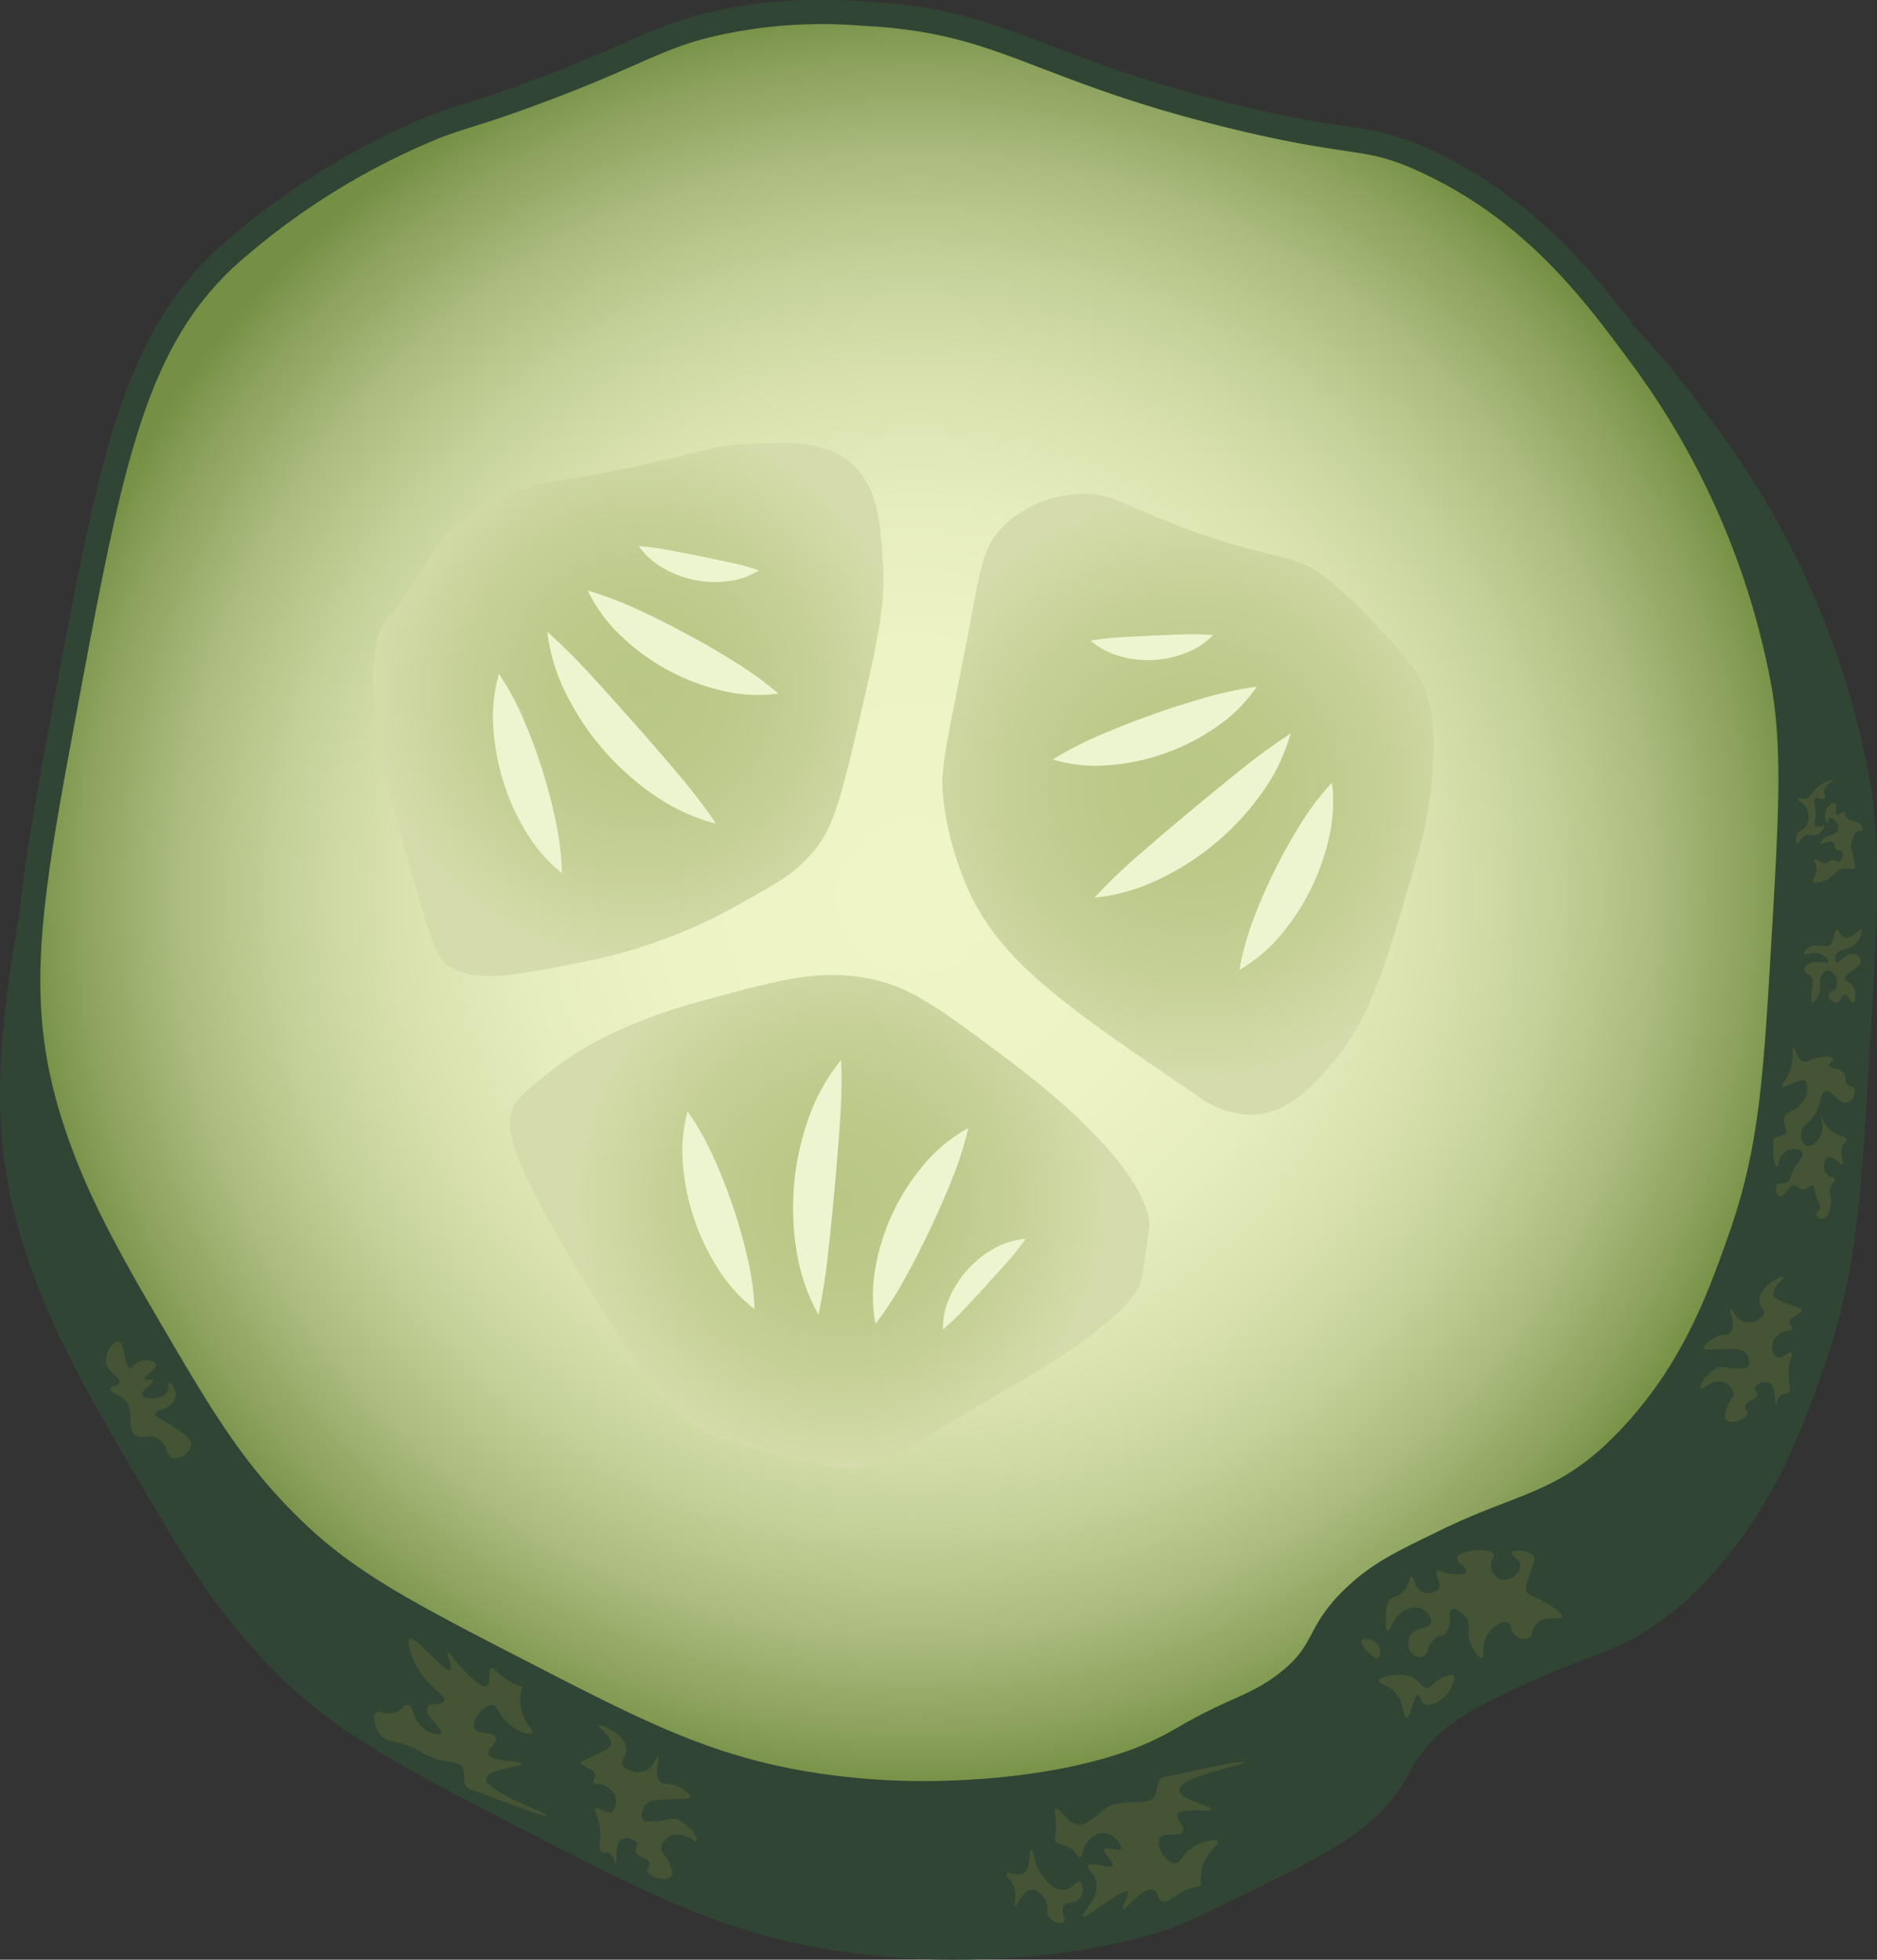 <svg id="Pizza" xmlns="http://www.w3.org/2000/svg" xmlns:xlink="http://www.w3.org/1999/xlink" viewBox="0 0 230.679 240.791"><rect x="0" y="0" width="230.679" height="240.791" fill="#333333" stroke="none"/><defs><radialGradient id="radial-gradient" cx="98.751" cy="112.882" r="110.013" gradientTransform="translate(199.109 -12.323) rotate(76.466)" gradientUnits="userSpaceOnUse"><stop offset="0.024" stop-color="#f0f5c8"/><stop offset="0.28" stop-color="#eef3c5"/><stop offset="0.446" stop-color="#e5ecbd"/><stop offset="0.585" stop-color="#d8e1ae"/><stop offset="0.71" stop-color="#c4d199"/><stop offset="0.826" stop-color="#abbc7e"/><stop offset="0.933" stop-color="#8ca25d"/><stop offset="1" stop-color="#758f44"/></radialGradient><radialGradient id="radial-gradient-2" cx="-473.126" cy="-8.996" r="29.852" gradientTransform="matrix(-0.465, -0.98, 0.973, -0.465, -108.002, -320.224)" gradientUnits="userSpaceOnUse"><stop offset="0" stop-color="#b9c785"/><stop offset="0.321" stop-color="#bcc989"/><stop offset="0.653" stop-color="#c5d096"/><stop offset="0.989" stop-color="#d4dbaa"/><stop offset="1" stop-color="#d5dbab"/></radialGradient><radialGradient id="radial-gradient-3" cx="-411.167" cy="-4.754" r="30.295" xlink:href="#radial-gradient-2"/><radialGradient id="radial-gradient-4" cx="-448.061" cy="47.777" r="32.892" xlink:href="#radial-gradient-2"/></defs><g id="Ingreds"><g id="Pickle"><g id="Layer_1_456_copy_2" data-name="Layer 1 456 copy 2"><path d="M143.389,237.115a72.846,72.846,0,0,0,7.891-3.57c11.118-5.356,16.752-8.141,20.446-13.329,1.842-2.587,1.762-3.576,4-6,2.059-2.23,4.36-3.811,9.851-6.424,9.566-4.551,11.794-4.262,17.156-7.68a36.284,36.284,0,0,0,6.946-5.896c8.292-8.798,11.68-18.333,14.295-25.694,4.082-11.487,4.684-20.501,5.72-38.06,1.021-17.288,1.531-25.932.104-34.545a103.588,103.588,0,0,0-18.877-43.447c-6.06-8.181-13.881-18.74-27.971-25.261-7.914-3.663-8.674-1.825-24.965-5.778-26.415-6.41-30.108-12.624-48.721-13.531-5.578-.272-12.306-.547-20.662,1.605C81.766,11.269,79.138,13.485,66.29,18.246c-7.572,2.806-8.797,2.855-12.924,4.413A94.781,94.781,0,0,0,25.997,39.732C13.711,51.104,10.751,66.973,4.832,98.71c-4.577,24.539-6.781,37.112-2.64,51.994C5.2,161.516,10.33,170.471,16.029,180.209c6.637,11.339,10.933,18.679,18.979,26.368,7.191,6.872,15.012,10.893,30.655,18.937,14.561,7.487,23.31,11.893,36.284,14.037a95.08,95.08,0,0,0,19.571,1.144C124.726,240.551,134.434,240.063,143.389,237.115Z" style="fill:#314534"/><path d="M138.097,216.896c.76-.25,1.614-.553,2.561-.942a37.332,37.332,0,0,0,4.848-2.411c6.178-3.615,8.919-3.83,12.719-6.827,5.097-4.019,3.334-6.128,8.766-11.006,2.909-2.612,5.532-3.815,10.719-6.348,9.777-4.775,14.783-4.42,22.632-12.747,7.786-8.261,10.967-17.214,13.423-24.126,3.833-10.786,4.397-19.25,5.371-35.737.959-16.233,1.438-24.35.098-32.436a97.265,97.265,0,0,0-17.725-40.795c-5.69-7.682-13.034-17.597-26.264-23.719-7.431-3.439-8.145-1.713-23.441-5.425-24.803-6.019-28.27-11.853-45.748-12.705A60.736,60.736,0,0,0,86.655,3.18c-6.419,1.654-8.887,3.735-20.951,8.205-7.11,2.635-8.26,2.681-12.136,4.144A88.997,88.997,0,0,0,27.87,31.559C16.334,42.237,13.555,57.138,7.996,86.938c-4.298,23.041-6.367,34.847-2.479,48.821C8.342,145.91,13.159,154.32,18.511,163.463c6.232,10.647,10.265,17.539,17.821,24.759,6.752,6.452,14.096,10.229,28.784,17.781,13.672,7.03,21.888,11.168,34.07,13.181a89.248,89.248,0,0,0,18.376,1.074C120.574,220.122,129.689,219.664,138.097,216.896Z" style="stroke:#314534;stroke-miterlimit:10;stroke-width:3px;fill:url(#radial-gradient)"/><path d="M147.625,231.748c-.231.031-.575.086-.983.183-2.153.513-2.875,1.987-3.749,1.716-.693-.215-.498-1.187-1.167-1.431-1.283-.467-3.421,2.588-3.748,2.346-.242-.179.933-1.846.617-2.15-.548-.526-5.138,3.477-5.532,3.065-.281-.294,2.142-2.257,1.664-4.262-.256-1.074-1.22-1.637-1-2,.335-.553,2.704.521,3,0,.252-.443-1.257-1.578-1-2,.245-.402,1.77.365,2,0,.237-.376-.713-1.9-2-2a2.624,2.624,0,0,0-2,1c-.746.911-.593,1.946-1,2-.291.038-.351-.496-1-1-.88-.683-1.68-.409-2-1-.147-.272-.066-.494,0-1,.241-1.853-.338-2.808,0-3,.515-.292,1.544,2.111,3,2,1.296-.099,3.077-2.215,3.894-2.438a7.298,7.298,0,0,1,1.188-.24c2.079-.263,3.477.134,4.054-.754.466-.718.179-1.942.953-2.34a1.007,1.007,0,0,1,.28-.093c2.442-.486,9.754-2.197,9.831-1.832.081.384-8.084,1.78-8.009,3.45.053,1.168,4.115,1.947,4.009,2.381-.101.413-3.759-.394-4.192.613-.271.629.937,1.454.626,2.086-.369.752-2.283.002-2.805.787-.563.844.706,3.129,1.813,3.116.712-.008.792-.96,2.118-1.874,1.323-.911,2.97-1.154,3.173-.795.182.322-.899.92-1.6,2.333A5.391,5.391,0,0,0,147.625,231.748Z" style="fill:#455435"/><path d="M219.193,156.898c.154.178-1.568,1.419-1.213,2.298.162.401.874.672,2.298,1.213.756.287,1.131.384,1.149.607.037.446-1.422.681-1.484,1.421-.033.387.396.62.271.878-.105.217-.447.148-.878.272a2.198,2.198,0,0,0-1.484,1.421c-.176.656.04,1.554.543,1.756.65.261,1.433-.779,1.756-.543.255.187-.214.852-.335,2.027-.161,1.557.443,2.51-.064,2.905-.267.208-.514.007-.878.271-.528.384-.48,1.151-.607,1.149-.21-.004.08-2.123-.814-2.634a1.4,1.4,0,0,0-1.756.543c-.095.333.323.487.271.878-.088.669-1.378.734-1.484,1.421-.06.388.329.523.271.878-.123.763-2.127,1.403-2.634.814-.431-.501.252-1.861.335-2.027.335-.666.606-.755.607-1.149a1.819,1.819,0,0,0-1.421-1.484c-1.305-.314-2.405,1.047-2.634.814s.557-1.879,2.091-2.57c.619-.279,1.149.151,2.905.064.416-.021.714-.053.878-.271.309-.411.013-1.305-.543-1.756-.331-.269-.704-.34-2.027-.335-2.091.007-2.797.192-2.905-.064-.127-.301.644-1.036,1.484-1.421.944-.433,1.377-.149,1.756-.543.765-.797-.195-2.808.064-2.905.199-.075.482,1.081,1.421,1.484a2.148,2.148,0,0,0,2.633-.814c.197-.604-.524-.929-.543-1.756C216.186,158.087,219.007,156.684,219.193,156.898Z" style="fill:#455435"/><path d="M64.184,207.228a5.979,5.979,0,0,1-.945-.326c-1.775-.785-2.425-2.125-2.882-1.939-.496.202.079,1.861-.504,2.179-.565.308-1.79-.875-2.413-1.476-1.47-1.419-2.172-2.749-2.382-2.646-.244.12.67,1.947.292,2.217-.577.413-4.318-4.31-5.018-3.849-.424.279.179,2.529,1.513,4.352,1.335,1.825,2.97,2.631,2.727,3.25-.23.588-1.83.189-2.08.822-.377.954,2.045,2.706,1.731,3.163-.199.289-1.517.045-2.418-.809-1.153-1.093-.955-2.553-1.674-2.683-.533-.096-.7.696-1.71.977-1.104.306-1.766-.401-2.179-.04-.489.427-.23,2,.702,2.917.765.752,1.386.475,3.385,1.242,1.48.568,1.246.761,2.637,1.298,2.384.92,3.499.469,3.898,1.345.355.779-.11,1.948.596,2.455a1.008,1.008,0,0,0,.264.133c2.344.842,9.322,3.614,9.452,3.264.137-.367-7.732-2.956-7.411-4.596.225-1.147,4.357-1.317,4.317-1.763-.038-.424-3.775-.166-4.055-1.226-.175-.662,1.141-1.299.927-1.97-.254-.798-2.257-.34-2.658-1.193-.432-.918,1.161-2.99,2.254-2.814.703.113.641,1.067,1.818,2.167,1.173,1.097,2.767,1.58,3.02,1.256.228-.292-.753-1.043-1.238-2.543A5.392,5.392,0,0,1,64.184,207.228Z" style="fill:#455435"/><path d="M73.564,211.995c-.155.204,1.804,1.429,1.481,2.41-.147.447-.901.791-2.41,1.481-.8.366-1.201.498-1.205.74-.009.487,1.593.638,1.713,1.437.063.418-.386.702-.232.973.129.228.496.129.973.232a2.392,2.392,0,0,1,1.713,1.437c.238.7.067,1.691-.465,1.945-.687.329-1.612-.745-1.945-.465-.263.221.293.91.508,2.178.285,1.68-.303,2.757.276,3.15.304.207.559-.029.973.232.6.379.603,1.216.74,1.205.228-.019-.237-2.3.697-2.918a1.523,1.523,0,0,1,1.945.464c.127.355-.316.551-.232.973.143.721,1.548.7,1.713,1.437.093.417-.32.592-.232.973.188.82,2.41,1.372,2.918.697.432-.575-.406-2.003-.508-2.178-.411-.7-.711-.777-.74-1.205a1.979,1.979,0,0,1,1.437-1.713c1.395-.434,2.686.966,2.918.697.231-.268-.739-2.001-2.454-2.642-.692-.259-1.237.245-3.15.276-.454.007-.779-.006-.973-.232-.365-.425-.107-1.416.464-1.945.34-.315.74-.419,2.178-.508,2.271-.141,3.051.01,3.15-.276.117-.336-.773-1.079-1.713-1.437-1.056-.403-1.506-.063-1.945-.464-.887-.811.011-3.063-.276-3.15-.222-.067-.447,1.208-1.437,1.713-1.02.521-2.6.097-2.918-.697-.257-.641.503-1.047.465-1.945C76.914,213.072,73.751,211.749,73.564,211.995Z" style="fill:#455435"/><path d="M189.517,196.673c-1.275-.693-1.71-.657-1.913-1.158-.17-.419.091-1.205.624-2.759.294-.857.431-1.078.312-1.379-.368-.93-2.561-1.077-2.759-.625-.159.364,1.101.827,1.067,1.692a2.091,2.091,0,0,1-2.537,1.601,1.925,1.925,0,0,1-1.067-1.692c-.028-.764.458-1.03.312-1.379-.378-.904-4.246-.552-4.45.443-.129.628,1.263,1.221,1.067,1.692-.168.402-1.366.403-2.225.221-.825-.175-1.179-.485-1.379-.312-.37.319.667,1.534.221,2.225a1.785,1.785,0,0,1-2.225.221c-.798-.532-.711-1.683-1.067-1.692-.352-.008-.271,1.119-1.158,1.913-.685.613-1.249.403-1.692,1.067a2.752,2.752,0,0,0-.312,1.379c-.013.154-.177,2.133.221,2.225.372.086.579-1.6,2.004-2.446a2.451,2.451,0,0,1,2.225-.221c.643.321,1.242,1.103,1.067,1.691-.253.85-1.881.477-2.537,1.601a1.885,1.885,0,0,0,.221,2.225,1.38,1.38,0,0,0,1.379.312c.649-.281.406-1.085,1.158-1.913.677-.746,1.17-.419,1.692-1.067.83-1.03.038-2.422.624-2.759.46-.264,1.485.337,1.913,1.158.383.734.03,1.148.221,2.225.253,1.421,1.214,2.647,1.601,2.537.381-.108-.133-1.412.624-2.759.612-1.088,1.887-1.906,2.537-1.601.559.262.285,1.109,1.067,1.692a1.669,1.669,0,0,0,1.379.312c.705-.273.462-1.221,1.158-1.913,1.035-1.03,2.918-.27,3.071-.755C192.141,198.112,189.694,196.769,189.517,196.673Z" style="fill:#455435"/><path d="M168.755,201.59c-.508-.262-1.26-.297-1.414-.017-.298.542,1.547,2.431,2.095,2.147.284-.147.267-.9.017-1.414A1.603,1.603,0,0,0,168.755,201.59Z" style="fill:#455435"/><path d="M172.827,211.064c.517.015.899-2.841,1.447-2.812.295.016.247.848.836,1.141.742.369,1.826-.453,2.129-.683a3.882,3.882,0,0,0,1.294-1.824c.174-.455.314-.819.153-.988-.285-.299-1.379.157-2.129.683-.72.504-.753.812-1.141.835-.638.038-.772-.781-1.824-1.294a3.863,3.863,0,0,0-1.976-.306c-.738.032-2.082.246-2.129.683-.041.381.955.435,1.824,1.294C172.638,209.107,172.401,211.051,172.827,211.064Z" style="fill:#455435"/><path d="M21.41,172.089c-.601,1.175-2.257,1.07-2.316,1.624-.039.363.65.6,1.797,1.331,1.513.965,2.627,1.674,2.609,2.488a2.096,2.096,0,0,1-2.316,1.624c-.853-.277-.537-1.57-1.624-2.316-1.117-.766-2.082.166-2.955-.519-1.148-.901.045-2.889-1.278-4.285-.751-.792-1.847-.905-1.797-1.331.046-.386,1.017-.332,1.158-.812.183-.625-1.335-1.107-1.624-2.316-.308-1.288.9-2.892,1.504-2.782.787.143.66,3.223,1.451,3.301.341.034.445-.532,1.158-.812.798-.314,1.849-.07,1.97.346.169.583-1.507,1.452-1.331,1.797.115.224.87-.051.985.173.176.345-1.499,1.214-1.331,1.797.123.425,1.19.567,1.97.346a1.788,1.788,0,0,0,1.158-.812c.237-.486.018-.924.173-.985.187-.074.72.485.812,1.158A1.721,1.721,0,0,1,21.41,172.089Z" style="fill:#455435"/><path d="M220.572,145.662c.387.037.42.404.887.461.65.079.988-.583,1.348-.426.255.11.136.462.426,1.349.268.818.511.954.426,1.349-.102.475-.522.588-.461.887a.796.796,0,0,0,.887.461c.712-.163.903-1.614.922-1.775.135-1.111-.329-1.502.035-2.236.218-.44.554-.642.461-.887-.097-.257-.504-.132-.887-.461a1.533,1.533,0,0,1-.426-1.349c.026-.181.11-.757.461-.887.611-.226,1.46,1.11,1.775.922.285-.171-.452-1.248.035-2.236.213-.431.553-.63.461-.887-.071-.198-.323-.217-.887-.461a7.998,7.998,0,0,1-.887-.461c-.978-.601-1.177-1.854-1.313-1.81-.149.049.399,1.185-.035,2.236-.325.787-1.206,1.534-1.81,1.313-.547-.2-.778-1.163-.575-1.866.172-.595.586-.77,1.071-1.257,1.502-1.51.992-3.313,1.845-3.549.886-.245,1.647,1.642,2.662,1.383a1.512,1.512,0,0,0,.922-1.775c-.174-.279-.543-.116-.887-.461-.412-.414-.095-.863-.426-1.348-.488-.715-1.666-.455-1.775-.922-.082-.352.557-.628.461-.887-.119-.32-1.246-.325-2.236-.035-.825.242-.966.516-1.349.426-.874-.205-1.053-1.853-1.313-1.81-.252.042.168,1.534-.496,3.123-.419,1.002-1.083,1.6-.922,1.775.036.039.138.084,1.348-.426.935-.394,1.126-.527,1.349-.426.407.185.458.946.426,1.348a2.916,2.916,0,0,1-.922,1.775c-.896.913-1.498.664-1.81,1.314-.413.86.449,1.705-.035,2.236a4.556,4.556,0,0,1-1.348.426,9.591,9.591,0,0,0-.035,2.236c.06.502.221,1.346.426,1.349.234.003.126-1.106.922-1.775a1.839,1.839,0,0,1,1.349-.426c.149.019.738.094.887.461s-.272.704-.922,1.775c-.633,1.041-.428,1.456-.922,1.775-.576.371-1.1.063-1.349.426-.275.402.031,1.268.426,1.349C219.319,147.089,219.773,145.585,220.572,145.662Z" style="fill:#455435"/><path d="M128.725,231.216a2.786,2.786,0,0,0,2,1c1.067-.082,1.557-1.203,2-1,.401.184.525,1.344,0,2-.587.734-1.575.326-2,1-.455.722.385,1.657,0,2s-1.706-.158-2-1c-.134-.383.049-.539,0-1-.107-1.002-1.164-2.068-2-2-1.111.091-1.71,2.12-2,2-.195-.081.254-.932,0-2-.278-1.173-1.188-1.704-1-2,.207-.325,1.246.414,2,0,1.062-.583.682-2.968,1-3S127.054,229.585,128.725,231.216Z" style="fill:#455435"/><path d="M227.747,100.875c-.6-.195-.624-.203-.673-.243-.366-.293-.204-.769-.447-.87-.287-.119-.66.485-.899.384-.322-.136.106-1.331-.221-1.497-.25-.127-.906.365-1.126,1.011a1.576,1.576,0,0,0,.22,1.497c.091-.004-.014-.53.226-.627.302-.122,1.096.458,1.12,1.113a.939.939,0,0,1-.226.627c-.235.262-.516.244-.899.384-.736.269-1.209.889-1.126,1.011.106.157,1.125-.503,1.573-.141.268.216.099.609.447.87.274.206.509.061.673.243a.929.929,0,0,1-.453,1.254c-.241.035-.327-.223-.673-.243-.405-.024-.498.318-.899.384-.632.104-1.14-.623-1.346-.486-.191.127.314.704.221,1.497-.087.732-.61,1.032-.453,1.254.173.245.969.112,1.573-.141,1.128-.472,1.096-1.157,2.025-1.395.8-.205,1.316.175,1.573-.141.05-.062.12-.187-.22-1.497-.221-.852-.332-1.112-.221-1.497.043-.148.088-.209.226-.627.162-.491.141-.53.226-.627.29-.33.765-.13.899-.384.124-.234-.139-.664-.447-.87A4.497,4.497,0,0,0,227.747,100.875Z" style="fill:#455435"/><path d="M223.106,98.114c-.339.249.137.908,0,2.24-.064.621-.196.94,0,1.12.309.284,1.004-.178,1.12,0s-.384.939-1.12,1.12c-.511.126-.677-.142-1.12,0-.737.237-.914,1.182-1.12,1.12-.153-.046-.22-.621,0-1.12.277-.627.754-.559,1.12-1.12a2.284,2.284,0,0,0,0-2.24c-.405-.707-1.184-.992-1.12-1.12.061-.121.562.168,1.12,0,.534-.161.642-.601,1.12-1.12a3.312,3.312,0,0,1,2.24-1.12c.035.068-.936.363-1.12,1.12-.127.523.208.913,0,1.12C223.978,98.361,223.425,97.879,223.106,98.114Z" style="fill:#455435"/><path d="M226.725,115.216c-.587-.174-.695-1.043-1-1-.417.059-.235,1.687-1,2a3.915,3.915,0,0,1-1,0,3.393,3.393,0,0,0-1,0c-.603.16-1.111.77-1,1,.12.249,1.022-.377,2,0,.635.245,1.092.827,1,1-.045.085-.208.043-1,0a4.138,4.138,0,0,0-1,0c-.502.135-1.052.607-1,1,.055.416.739.392,1,1,.111.259.059.431,0,1-.086.833-.201,1.934,0,2,.209.069,1-.907,1-2a2.843,2.843,0,0,1,0-1c.148-.489.585-1.03,1-1,.529.038,1,1,1,1a2.388,2.388,0,0,1,0,1c-.196.608-.925.556-1,1a1.045,1.045,0,0,0,1,1c.508-.076.569-.979,1-1,.475-.023.73,1.057,1,1,.267-.056.517-1.217,0-2-.392-.594-.993-.62-1-1-.004-.194.331-.462,1-1,.837-.673.985-.791,1-1a1.158,1.158,0,0,0-1-1c-.933-.118-1.637,1.209-2,1-.197-.114-.209-.632,0-1,.368-.647,1.173-.4,2-1,.906-.658,1.186-1.862,1-2C228.498,114.048,227.56,115.464,226.725,115.216Z" style="fill:#455435"/></g><g id="Layer_1_458_copy" data-name="Layer 1 458 copy"><path d="M85.744,175.355a22.955,22.955,0,0,1-7.617-7.959C61.72,142.118,61.895,138.379,63.168,135.88c.562-1.103,1.693-2.007,3.945-3.819,3.355-2.699,8.774-6.219,18.773-8.972,10.149-2.794,15.224-4.191,21.765-2.668,4.591,1.069,8.433,3.944,16.118,9.696,16.281,12.187,17.681,19.039,17.477,20.646-.016.127-.35,2.647-.862,6.066-.009.057-.021.144-.023.156-.741,4.906-16.529,13.699-16.529,13.699-13.278,7.395-14.903,10.108-20.337,9.719a52.142,52.142,0,0,1-8.502-1.737C91.067,177.634,88.401,176.933,85.744,175.355Z" style="fill:url(#radial-gradient-2)"/><path d="M62.158,60.967c4.318-2.057,5.544-1.474,15.576-3.577,8.727-1.829,9.43-2.612,14.011-2.829,5.268-.25,9.574-.454,12.787,2.288,3.413,2.912,3.689,7.524,4.011,12.884.293,4.88-.958,10.317-3.471,20.991-2.127,9.033-3.057,11.452-5.157,13.967-2.088,2.501-4.214,3.713-8.381,6.035a63.677,63.677,0,0,1-19.521,7.396c-9.207,1.827-13.81,2.741-17.072.426-1.062-.754-1.901-1.711-7.027-21.142a62.599,62.599,0,0,1-1.743-9.465c-.82-7.734.389-10.143.766-10.834.738-1.35,1.142-1.348,3.384-4.683,1.637-2.434,2.226-3.631,2.88-4.637C55.605,64.089,59.308,62.325,62.158,60.967Z" style="fill:url(#radial-gradient-3)"/><path d="M176.025,95.273a49.078,49.078,0,0,1-2.112,10.818c-3.557,12.432-5.425,18.757-9.812,24.084-2.271,2.757-5.564,6.644-10.203,6.809a11.519,11.519,0,0,1-6.937-2.484c-16.27-11.031-24.405-16.547-28.315-25.993a38.78,38.78,0,0,1-2.615-9.517c-.647-4.84.156-6.303,3.256-22.794,1.236-6.579,1.639-9.166,4.082-11.617a14.105,14.105,0,0,1,7.822-3.738c5.782-.925,7.557,2.094,19.136,5.676,7.367,2.279,9.06,1.803,12.489,4.342a57.684,57.684,0,0,1,7.123,6.895,33.773,33.773,0,0,1,4.302,5.044C176.555,86.893,176.311,91.164,176.025,95.273Z" style="fill:url(#radial-gradient-4)"/></g><g id="Layer_1_460_copy" data-name="Layer 1 460 copy"><path d="M100.588,161.544a23.4,23.4,0,0,1-2.692-7.833,32.723,32.723,0,0,1,1.455-16.238,23.55,23.55,0,0,1,4.027-7.236,70.92,70.92,0,0,1-.182,8.055c-.176,2.587-.389,5.122-.621,7.655-.229,2.534-.477,5.064-.762,7.639A76.091,76.091,0,0,1,100.588,161.544Z" style="fill:#ecf5d0"/><path d="M92.733,160.87a19.366,19.366,0,0,1-4.541-5.063,27.761,27.761,0,0,1-2.86-5.981,27.284,27.284,0,0,1-1.376-6.486,19.074,19.074,0,0,1,.539-6.783,33.362,33.362,0,0,1,3.269,5.805c.876,1.941,1.634,3.884,2.301,5.859.665,1.976,1.25,3.978,1.732,6.054A33.446,33.446,0,0,1,92.733,160.87Z" style="fill:#ecf5d0"/><path d="M107.595,162.669a18.909,18.909,0,0,1,.029-7.083,26.683,26.683,0,0,1,2.138-6.625,26.408,26.408,0,0,1,3.772-5.851,18.767,18.767,0,0,1,5.472-4.501,43.032,43.032,0,0,1-2.118,6.552c-.818,2.039-1.683,4.004-2.609,5.941-.921,1.94-1.893,3.855-2.956,5.778A43.889,43.889,0,0,1,107.595,162.669Z" style="fill:#ecf5d0"/><path d="M115.88,163.368a9.343,9.343,0,0,1,.85-4.007,12.61,12.61,0,0,1,2.222-3.397,12.449,12.449,0,0,1,3.176-2.529,9.256,9.256,0,0,1,3.917-1.208,34.539,34.539,0,0,1-2.451,3.057l-2.425,2.701-2.47,2.662A35.326,35.326,0,0,1,115.88,163.368Z" style="fill:#ecf5d0"/><path d="M158.616,90.129a23.405,23.405,0,0,1-3.635,7.442,32.725,32.725,0,0,1-12.511,10.454,23.556,23.556,0,0,1-7.964,2.268,70.933,70.933,0,0,1,5.825-5.567c1.954-1.705,3.896-3.347,5.852-4.973,1.953-1.63,3.918-3.243,5.941-4.862A76.051,76.051,0,0,1,158.616,90.129Z" style="fill:#ecf5d0"/><path d="M163.693,96.16a19.368,19.368,0,0,1-.369,6.791,27.768,27.768,0,0,1-2.207,6.251,27.297,27.297,0,0,1-3.614,5.559,19.076,19.076,0,0,1-5.177,4.415,33.348,33.348,0,0,1,1.793-6.416c.753-1.992,1.591-3.902,2.516-5.77.927-1.867,1.929-3.697,3.056-5.505A33.452,33.452,0,0,1,163.693,96.16Z" style="fill:#ecf5d0"/><path d="M154.457,84.379a18.908,18.908,0,0,1-5.029,4.988,26.687,26.687,0,0,1-6.196,3.173,26.411,26.411,0,0,1-6.804,1.47,18.767,18.767,0,0,1-7.052-.687,43.055,43.055,0,0,1,6.131-3.135c2.02-.864,4.021-1.641,6.046-2.356,2.023-.721,4.064-1.387,6.176-1.996A43.886,43.886,0,0,1,154.457,84.379Z" style="fill:#ecf5d0"/><path d="M149.092,78.026a9.344,9.344,0,0,1-3.434,2.232,12.609,12.609,0,0,1-3.974.831,12.442,12.442,0,0,1-4.034-.458,9.257,9.257,0,0,1-3.623-1.915,34.54,34.54,0,0,1,3.895-.428l3.625-.195,3.629-.136A35.29,35.29,0,0,1,149.092,78.026Z" style="fill:#ecf5d0"/><path d="M67.25,77.612a76.054,76.054,0,0,1,5.692,5.695c1.752,1.908,3.449,3.802,5.131,5.71,1.685,1.906,3.356,3.824,5.027,5.806a70.914,70.914,0,0,1,4.909,6.389,23.555,23.555,0,0,1-7.526-3.454A32.727,32.727,0,0,1,69.71,85.522,23.402,23.402,0,0,1,67.25,77.612Z" style="fill:#ecf5d0"/><path d="M61.313,82.8a33.451,33.451,0,0,1,3.145,5.873c.839,1.959,1.551,3.92,2.182,5.906.63,1.987,1.167,4.003,1.608,6.086a33.354,33.354,0,0,1,.795,6.615,19.073,19.073,0,0,1-4.445-5.152,27.285,27.285,0,0,1-2.725-6.045,27.763,27.763,0,0,1-1.23-6.514A19.365,19.365,0,0,1,61.313,82.8Z" style="fill:#ecf5d0"/><path d="M72.236,72.562a43.898,43.898,0,0,1,6.428,2.465c1.994.923,3.91,1.892,5.8,2.913,1.893,1.015,3.752,2.088,5.617,3.249a43.042,43.042,0,0,1,5.582,4.032,18.768,18.768,0,0,1-7.074-.395,26.42,26.42,0,0,1-6.501-2.489,26.686,26.686,0,0,1-5.641-4.08A18.91,18.91,0,0,1,72.236,72.562Z" style="fill:#ecf5d0"/><path d="M78.505,67.101a35.309,35.309,0,0,1,3.882.529l3.566.687,3.553.745a34.554,34.554,0,0,1,3.784,1.016,9.256,9.256,0,0,1-3.873,1.341,12.447,12.447,0,0,1-4.057-.162A12.612,12.612,0,0,1,81.56,69.831,9.343,9.343,0,0,1,78.505,67.101Z" style="fill:#ecf5d0"/></g></g></g></svg>